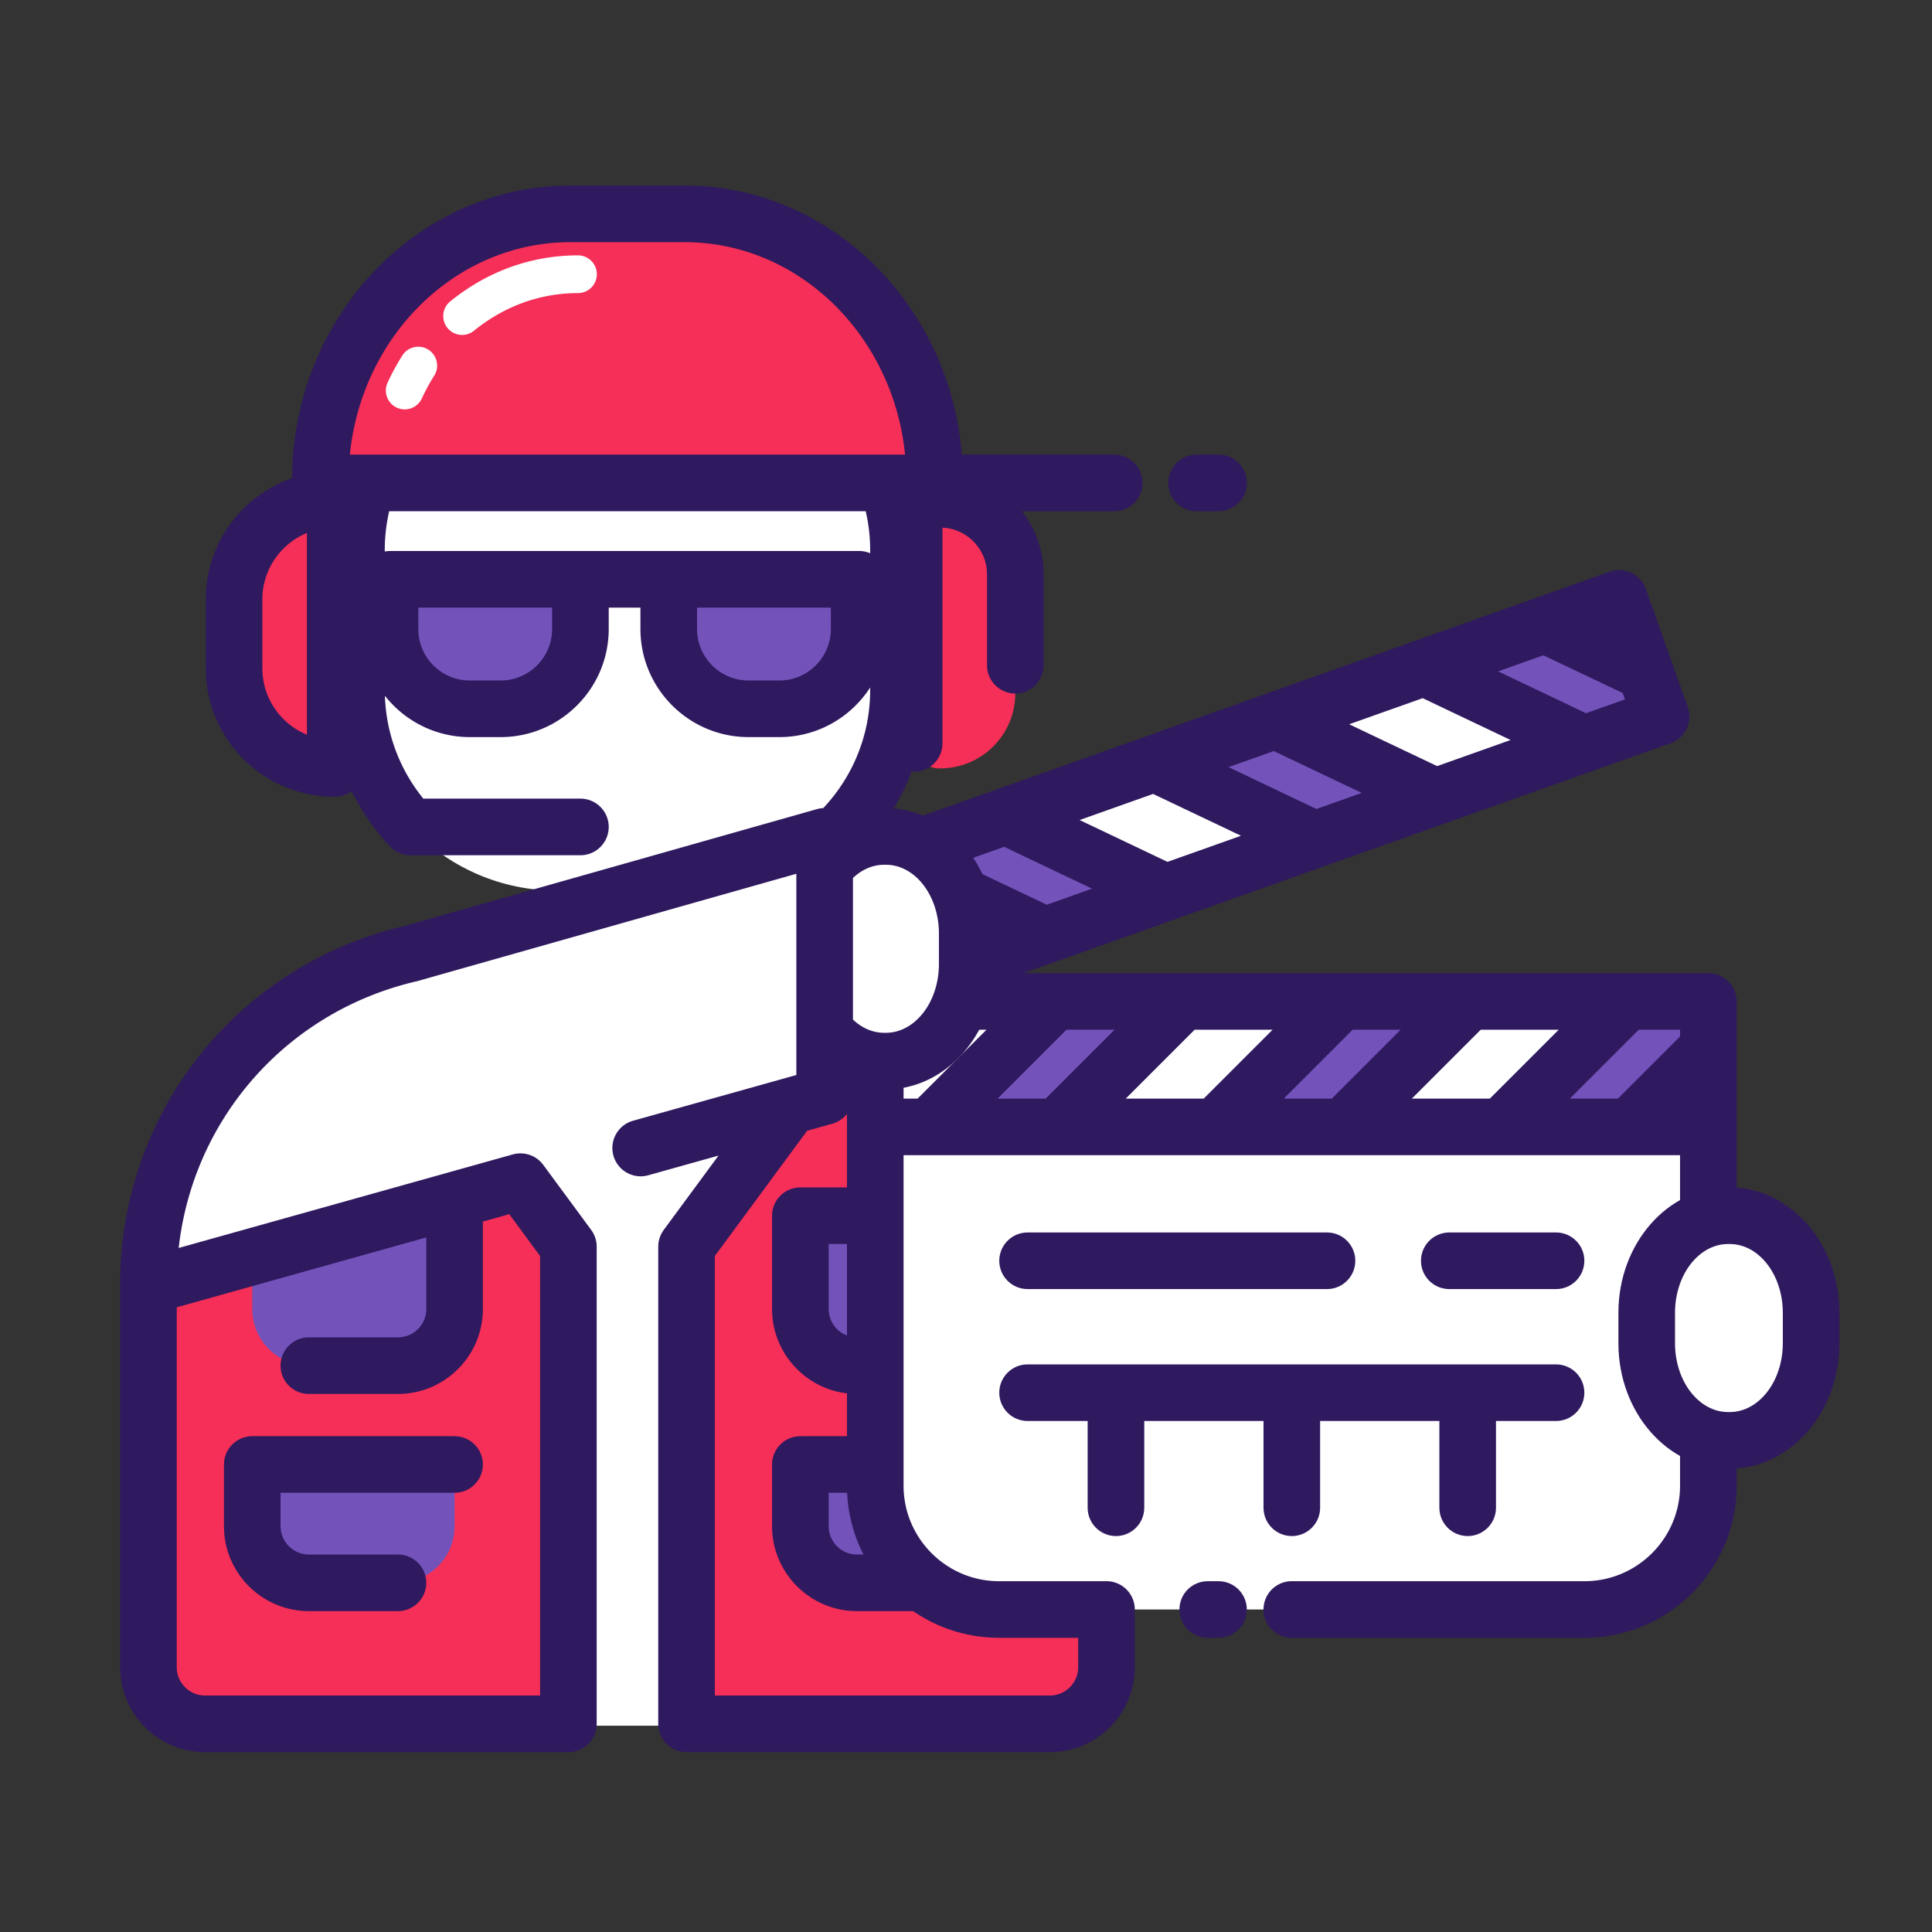 <?xml version="1.0" standalone="no"?><!DOCTYPE svg PUBLIC "-//W3C//DTD SVG 1.1//EN" "http://www.w3.org/Graphics/SVG/1.1/DTD/svg11.dtd"><svg class="icon" width="200px" height="200.00px" viewBox="0 0 1024 1024" version="1.1" xmlns="http://www.w3.org/2000/svg"><rect x="0" y="0" width="1024" height="1024" fill="#333333" stroke="none"/><path d="M301.253 913.658H108.676c-16.569 0-30-13.431-30-30V681.521c0-80.287 65.085-145.372 145.372-145.372h217.039c80.287 0 145.372 65.085 145.372 145.372v202.136c0 16.569-13.431 30-30 30H363.883" fill="#F52F57" /><path d="M363.883 914.658V660.769l90.738-123.137h-74.112v-44.364h-95.882v44.364h-74.112l90.738 123.137v253.889" fill="#FFFFFF" /><path d="M210.934 723.821h-47.232c-16.569 0-30-13.431-30-30V661.1h62.542l44.69-25.014v57.734c0 16.569-13.432 30.001-30 30.001zM210.934 838.932h-47.232c-16.569 0-30-13.431-30-30v-32.72h107.232v32.72c0 16.569-13.432 30-30 30z" fill="#7353BA" /><path d="M210.934 838.932h-47.232c-16.569 0-30-13.431-30-30v-32.72h107.232" fill="#7353BA" /><path d="M210.934 853.932h-47.231c-24.813 0-45-20.187-45-45v-32.72c0-8.284 6.716-15 15-15h107.231c8.284 0 15 6.716 15 15s-6.716 15-15 15h-92.231v17.72c0 8.271 6.729 15 15 15h47.231c8.284 0 15 6.716 15 15s-6.716 15-15 15z" fill="#2F195F" /><path d="M501.434 723.821h-47.232c-16.569 0-30-13.431-30-30v-49.469h107.232v49.469c0 16.568-13.431 30-30 30z" fill="#7353BA" /><path d="M501.434 738.82h-47.231c-24.813 0-45-20.187-45-45v-49.468c0-8.284 6.716-15 15-15h107.232c8.284 0 15 6.716 15 15v49.468c0 24.814-20.188 45-45.001 45z m-62.231-79.467v34.468c0 8.271 6.729 15 15 15h47.231c8.271 0 15-6.729 15-15v-34.468h-77.231z" fill="#2F195F" /><path d="M501.434 838.932h-47.232c-16.569 0-30-13.431-30-30v-32.72h107.232v32.72c0 16.569-13.431 30-30 30z" fill="#7353BA" /><path d="M501.434 853.932h-47.231c-24.813 0-45-20.187-45-45v-32.72c0-8.284 6.716-15 15-15h107.232c8.284 0 15 6.716 15 15v32.72c0 24.813-20.188 45-45.001 45z m-62.231-62.72v17.72c0 8.271 6.729 15 15 15h47.231c8.271 0 15-6.729 15-15v-17.72h-77.231z" fill="#2F195F" /><path d="M839.827 853.066H529.549c-36.25 0-65.637-29.387-65.637-65.637V530.786h441.551v256.643c0 36.25-29.386 65.637-65.636 65.637z" fill="#FFFFFF" /><path d="M463.912 530.786h441.551v66.497H463.912z" fill="#FFFFFF" /><path d="M492.561 597.283h67.884l66.497-66.497h-67.885zM644.205 597.283h67.885l66.496-66.497h-67.884zM863.734 597.283l41.729-41.729v-24.768h-43.117l-66.497 66.497z" fill="#7353BA" /><path d="M442.075 464.921L858.15 317.134l22.256 62.66-416.073 147.787z" fill="#FFFFFF" /><path d="M469.083 455.339l63.969-22.721 84.918 40.405-63.969 22.721zM611.981 404.583l63.97-22.721 84.917 40.405-63.969 22.721zM818.849 331.106l53.289 25.355 8.29 23.34-40.631 14.431-84.918-40.405z" fill="#7353BA" /><path d="M645.832 838.065h-5.708c-8.284 0-15 6.716-15 15s6.716 15 15 15h5.708c8.284 0 15-6.716 15-15s-6.716-15-15-15zM824.739 683.236c8.284 0 15-6.716 15-15s-6.716-15-15-15h-56.588c-8.284 0-15 6.716-15 15s6.716 15 15 15h56.588zM544.636 683.236h158.697c8.284 0 15-6.716 15-15s-6.716-15-15-15H544.636c-8.284 0-15 6.716-15 15s6.716 15 15 15zM669.688 753.159v45.982c0 8.284 6.716 15 15 15s15-6.716 15-15v-45.982H762.9v45.982c0 8.284 6.716 15 15 15s15-6.716 15-15v-45.982h31.84c8.284 0 15-6.716 15-15s-6.716-15-15-15H544.636c-8.284 0-15 6.716-15 15s6.716 15 15 15h31.84v45.982c0 8.284 6.716 15 15 15s15-6.716 15-15v-45.982h63.212z" fill="#2F195F" /><path d="M905.463 515.786H542.391l302.427-107.419 40.63-14.432a15 15 0 0 0 9.114-19.155l-22.257-62.661c-2.772-7.807-11.351-11.886-19.155-9.114L437.066 450.793a15 15 0 0 0-9.114 19.155l21.045 59.251c-0.055 0.522-0.086 1.05-0.086 1.586v256.643c0 44.463 36.173 80.637 80.637 80.637h56.909c8.284 0 15-6.716 15-15s-6.716-15-15-15h-56.909c-27.921 0-50.637-22.716-50.637-50.637V612.283h411.55v175.146c0 27.921-22.715 50.637-50.636 50.637h-155.14c-8.284 0-15 6.716-15 15s6.716 15 15 15h155.14c44.463 0 80.636-36.174 80.636-80.637V530.786c0.002-8.284-6.714-15-14.998-15zM805.93 351.613l12.085-4.292 42.067 20.017 1.19 3.349-20.641 7.331-46.607-22.176 11.906-4.229z m-51.885 18.429l46.608 22.176-38.95 13.835-46.607-22.176 38.949-13.835z m-95.821 34.034l16.892-6 46.607 22.176-23.99 8.521-46.607-22.176 7.098-2.521z m-47.077 16.722l46.607 22.176-38.949 13.835-46.608-22.176 38.95-13.835z m-99.836 35.46l20.907-7.426 46.606 22.176-23.99 8.521-46.607-22.176 3.084-1.095z m-37.853 52.177l-12.216-34.392 7.007-2.489 46.608 22.176-41.399 14.705z m12.89 73.848h-7.436v-36.497h43.933l-36.497 36.497z m67.884 0h-25.459l36.497-36.497h25.458l-36.496 36.497z m83.76 0h-41.334l36.497-36.497h41.335l-36.498 36.497z m67.885 0h-25.459l36.497-36.497h25.458l-36.496 36.497z m83.76 0h-41.334l36.497-36.497h41.335l-36.498 36.497z m100.826-32.942l-32.941 32.942h-25.459l36.497-36.497h21.903v3.555z" fill="#2F195F" /><path d="M916.795 763.414h-0.871c-23.82 0-43.13-23.025-43.13-51.427v-16.209c0-28.402 19.31-51.427 43.13-51.427h0.871c23.82 0 43.13 23.025 43.13 51.427v16.209c-0.001 28.403-19.31 51.427-43.13 51.427z" fill="#FFFFFF" /><path d="M916.795 778.414h-0.872c-32.053 0-58.129-29.799-58.129-66.427v-16.209c0-36.627 26.076-66.426 58.129-66.426h0.872c32.053 0 58.13 29.799 58.13 66.426v16.209c0 36.628-26.077 66.427-58.13 66.427z m-0.872-119.061c-15.511 0-28.129 16.341-28.129 36.426v16.209c0 20.086 12.618 36.427 28.129 36.427h0.872c15.511 0 28.13-16.341 28.13-36.427v-16.209c0-20.085-12.619-36.426-28.13-36.426h-0.872z" fill="#2F195F" /><path d="M369.93 472.036h-74.724c-58.693 0-106.274-47.58-106.274-106.274v-74.236c0-58.693 47.58-106.274 106.274-106.274h74.724c58.693 0 106.274 47.58 106.274 106.274v74.236c0 58.693-47.58 106.274-106.274 106.274z" fill="#FFFFFF" /><path d="M265.328 375.677h-16.317c-23.366 0-42.307-18.942-42.307-42.307v-26.322h100.932v26.322c-0.001 23.366-18.943 42.307-42.308 42.307zM413.068 375.677h-16.317c-23.366 0-42.307-18.942-42.307-42.307v-26.322h100.932v26.322c-0.001 23.366-18.943 42.307-42.308 42.307z" fill="#7353BA" /><path d="M498.331 407.268h-0.536c-7.329 0-13.27-5.941-13.27-13.27V277.907c0-7.329 5.941-13.27 13.27-13.27h0.536c21.986 0 39.81 17.823 39.81 39.81v63.011c0 21.986-17.823 39.81-39.81 39.81z" fill="#F52F57" /><path d="M495.38 255.952H169.756v-1.426c0-77.971 59.358-141.179 132.581-141.179H362.8c73.222 0 132.581 63.208 132.581 141.179v1.426z" fill="#F52F57" /><path d="M244.938 177.519a9.978 9.978 0 0 1-7.767-3.695c-3.483-4.287-2.831-10.584 1.456-14.067 19.656-15.969 43.07-24.41 67.711-24.41 5.523 0 10 4.477 10 10s-4.477 10-10 10c-19.996 0-39.049 6.893-55.1 19.933a9.962 9.962 0 0 1-6.3 2.239z" fill="#FFFFFF" /><path d="M214.506 216.989a9.967 9.967 0 0 1-4.181-0.921c-5.015-2.313-7.206-8.253-4.894-13.269a124.156 124.156 0 0 1 7.812-14.368c2.955-4.666 9.133-6.054 13.798-3.101 4.667 2.954 6.055 9.131 3.101 13.798a104.106 104.106 0 0 0-6.549 12.045 10 10 0 0 1-9.087 5.816z" fill="#FFFFFF" /><path d="M177.666 407.268h-0.536c-29.315 0-53.08-23.765-53.08-53.08v-36.471c0-29.315 23.765-53.08 53.08-53.08h0.536v142.631z" fill="#F52F57" /><path d="M469.519 562.403h-0.871c-23.82 0-43.13-23.025-43.13-51.427v-16.209c0-28.402 19.31-51.427 43.13-51.427h0.871c23.82 0 43.13 23.025 43.13 51.427v16.209c-0.001 28.403-19.31 51.427-43.13 51.427z" fill="#FFFFFF" /><path d="M437.085 443.285l-219.632 62.204c-81.248 18.818-138.777 91.195-138.777 174.594v1.439l358.408-100.36" fill="#FFFFFF" /><path d="M645.83 240.953h-11.584c-8.284 0-15 6.716-15 15s6.716 15 15 15h11.584c8.284 0 15-6.716 15-15s-6.716-15-15-15zM605.57 255.953c0-8.284-6.716-15-15-15h-80.754c-6.522-79.784-69.963-142.605-147.017-142.605h-60.462c-81.029 0-147.007 69.468-147.568 155.08-26.585 9.274-45.719 34.582-45.719 64.289v36.471c0 37.539 30.541 68.08 68.08 68.08h0.536c3.275 0 6.295-1.061 8.762-2.842a121.328 121.328 0 0 0 20.15 29.116c0.07 0.075 0.147 0.138 0.218 0.21 0.144 0.148 0.295 0.289 0.445 0.431 0.216 0.204 0.431 0.407 0.656 0.596 0.128 0.108 0.262 0.208 0.394 0.311 0.259 0.203 0.518 0.405 0.787 0.589 0.112 0.077 0.229 0.145 0.343 0.219 0.297 0.192 0.595 0.379 0.902 0.548 0.112 0.061 0.228 0.114 0.342 0.173 0.317 0.163 0.634 0.323 0.959 0.462 0.13 0.056 0.264 0.101 0.395 0.154 0.319 0.126 0.637 0.249 0.962 0.352 0.149 0.047 0.302 0.084 0.453 0.127 0.319 0.091 0.638 0.178 0.962 0.247 0.155 0.033 0.313 0.056 0.47 0.084 0.333 0.06 0.666 0.115 1.002 0.153 0.148 0.016 0.298 0.025 0.448 0.037 0.354 0.029 0.707 0.05 1.062 0.054 0.054 0.001 0.107 0.008 0.161 0.008h90.097c8.284 0 15-6.716 15-15s-6.716-15-15-15h-83.26c-12.582-15.462-19.719-34.509-20.372-54.52 10.498 13.326 26.764 21.903 45.008 21.903h16.317c31.599 0 57.307-25.708 57.307-57.307v-11.322h16.809v11.322c0 31.599 25.708 57.307 57.307 57.307h16.317c20.17 0 37.926-10.482 48.137-26.278v1.362c0 24.182-9.454 46.197-24.859 62.545a14.933 14.933 0 0 0-3.348 0.546l-219.29 62.107c-42.441 9.916-80.73 34.152-107.853 68.274-27.199 34.219-42.178 77.137-42.178 120.848V883.66c0 24.813 20.187 45 45 45h192.577c8.284 0 15-6.716 15-15V660.77c0-3.202-1.025-6.32-2.924-8.898l-18.834-25.559-6.56-8.903a15.001 15.001 0 0 0-16.121-5.546l-177.105 49.59c7.676-68.669 57.384-125.43 126.127-141.353 0.236-0.055 0.47-0.114 0.703-0.181l200.544-56.797v106.661l-86.553 24.236c-7.978 2.233-12.634 10.512-10.4 18.489s10.516 12.636 18.489 10.399l37.205-10.418-29.018 39.379a15.004 15.004 0 0 0-2.924 8.898v252.89c0 8.284 6.716 15 15 15H556.46c24.813 0 45-20.187 45-45v-27.455c-8.288 0.284-16.578 0.526-24.873 0.544a38.807 38.807 0 0 1-5.127-0.341v27.251c0 8.271-6.729 15-15 15H378.883v-232.96l48.896-66.355 13.35-3.738a15 15 0 0 0 10.956-14.444v-6.517a51.131 51.131 0 0 0 16.563 2.759h0.871c32.053 0 58.13-29.799 58.13-66.427v-16.209c0-35.039-23.868-63.808-53.998-66.24a121.532 121.532 0 0 0 9.587-19.595c0.425 0.036 0.853 0.065 1.288 0.065 8.284 0 15-6.716 15-15V279.666c13.128 0.625 23.616 11.501 23.616 24.781v48.154c0 8.284 6.716 15 15 15s15-6.716 15-15v-48.154c0-12.607-4.289-24.224-11.47-33.494h48.899c8.283 0 14.999-6.716 14.999-15zM162.666 389.414c-13.845-5.706-23.616-19.346-23.616-35.226v-36.471c0-15.88 9.771-29.521 23.616-35.226v106.923z m63.268 266.449v37.957c0 8.271-6.729 15-15 15h-47.231c-8.284 0-15 6.716-15 15s6.716 15 15 15h47.231c24.813 0 45-20.187 45-45v-46.358l13.995-3.919 0.5 0.678 1.835 2.491 0.006 0.007 13.985 18.979v232.96H108.676c-8.271 0-15-6.729-15-15v-190.76l132.258-37.035z m66.701-322.493c0 15.057-12.25 27.307-27.307 27.307h-16.317c-15.057 0-27.307-12.25-27.307-27.307v-11.322H292.635v11.322z m147.74 0c0 15.057-12.25 27.307-27.308 27.307H396.75c-15.057 0-27.307-12.25-27.307-27.307v-11.322h70.932v11.322z m15-41.322H206.703c-0.948 0-1.872 0.098-2.771 0.267v-0.789c0-7.074 0.817-13.958 2.348-20.573h252.562a91.08 91.08 0 0 1 2.362 20.573v1.702a14.9 14.9 0 0 0-5.829-1.18z m42.273 202.72v16.209c0 20.086-12.619 36.427-28.13 36.427h-0.871c-6.188 0-11.913-2.607-16.563-7.009V465.35c4.65-4.402 10.375-7.009 16.563-7.009h0.871c15.511 0 28.13 16.341 28.13 36.427zM185.432 240.953c6.331-63.214 56.345-112.605 116.905-112.605h60.462c60.561 0 110.575 49.391 116.905 112.605H185.432z" fill="#2F195F" /></svg>